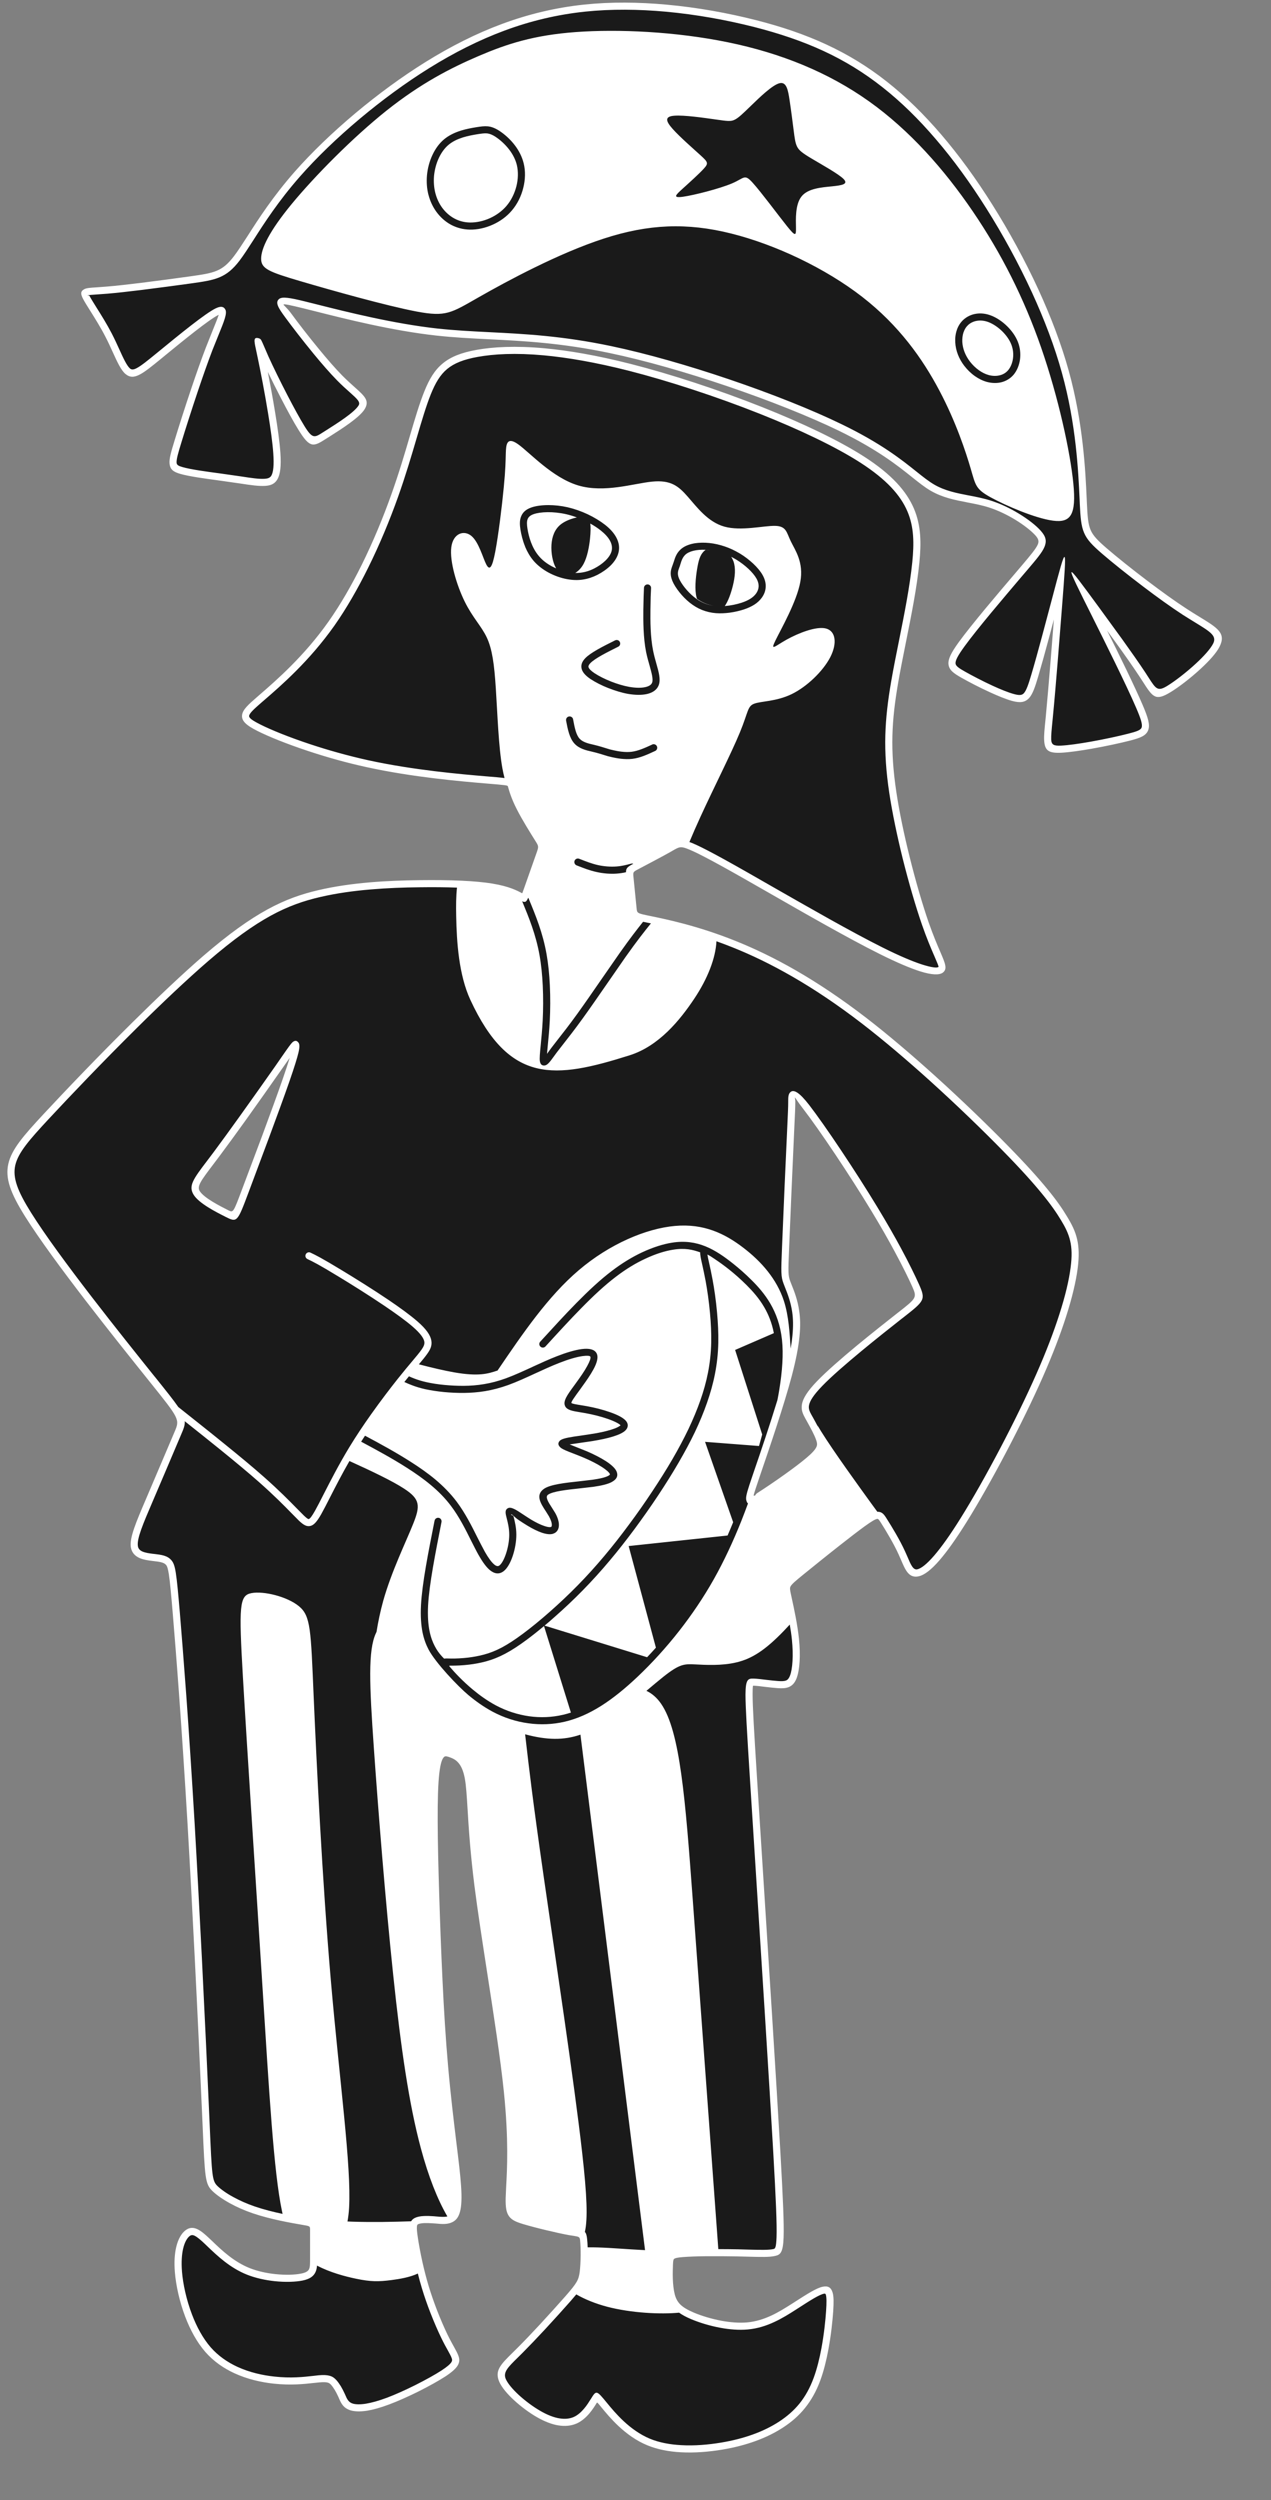 <svg xmlns="http://www.w3.org/2000/svg" xmlns:xlink="http://www.w3.org/1999/xlink" width="502" zoomAndPan="magnify" viewBox="0 0 376.5 740.25" height="987" preserveAspectRatio="xMidYMid meet" version="1.0"><rect x="0" y="0" width="376.5" height="740.25" fill="#808080" stroke="none"/><defs><clipPath id="1c61e21866"><path d="M 2 0.117 L 362 0.117 L 362 726.652 L 2 726.652 Z M 2 0.117 " clip-rule="nonzero"/></clipPath></defs><path fill="#1a1a1a" d="M 223.633 6.969 C 208.398 3.082 189.961 0.645 173.191 2.398 C 156.434 4.156 141.348 10.09 126.648 19.242 C 111.941 28.383 97.621 40.715 88.09 51.535 C 78.574 62.359 73.844 71.656 70.113 76.531 C 66.387 81.406 63.645 81.855 56.551 82.855 C 49.469 83.844 38.039 85.367 31.785 85.902 C 25.547 86.426 24.473 85.977 25.547 88.035 C 26.621 90.098 29.812 94.668 32.176 99.234 C 34.543 103.805 36.066 108.375 37.82 109.898 C 39.562 111.422 41.551 109.898 46.961 105.473 C 52.359 101.062 61.207 93.754 64.398 92.23 C 67.605 90.691 65.168 94.969 61.961 103.27 C 58.77 111.566 54.809 123.914 52.75 130.613 C 50.688 137.316 50.531 138.391 53.734 139.305 C 56.926 140.219 63.484 140.988 68.285 141.668 C 73.09 142.352 76.137 142.961 78.5 142.816 C 80.863 142.656 82.531 141.742 81.996 134.125 C 81.473 126.508 78.73 112.176 77.355 105.633 C 75.977 99.078 75.977 100.293 78.574 106.012 C 81.156 111.727 86.348 121.941 89.309 126.742 C 92.281 131.527 93.051 130.918 96.402 128.785 C 99.754 126.656 105.688 123 107.137 120.562 C 108.59 118.125 105.543 116.906 100.594 111.887 C 95.633 106.852 88.785 98.016 85.348 93.359 C 81.922 88.719 81.922 88.254 90.004 90.242 C 98.07 92.23 114.23 96.641 129.465 98.32 C 144.699 99.988 159.016 98.93 180.809 103.5 C 202.598 108.07 231.859 118.285 248.918 126.582 C 265.996 134.879 270.871 141.293 276.25 144.41 C 281.633 147.531 287.523 147.387 293.387 149.285 C 299.262 151.188 305.094 155.148 307.484 157.816 C 309.867 160.484 308.805 161.848 303.629 167.957 C 298.449 174.051 289.148 184.859 284.883 190.734 C 280.617 196.594 281.371 197.508 285.262 199.715 C 289.148 201.934 296.156 205.43 300.043 206.504 C 303.934 207.562 304.688 206.199 306.516 200.02 C 308.344 193.852 311.242 182.883 312.695 177.402 C 314.145 171.918 314.145 171.918 313.535 179.766 C 312.926 187.598 311.707 203.297 310.867 211.914 C 310.023 220.516 309.562 222.039 314.363 221.809 C 319.164 221.59 329.219 219.602 334.559 218.238 C 339.883 216.859 340.504 216.09 337.531 209.172 C 334.559 202.238 328 189.121 324.723 182.578 C 321.457 176.023 321.457 176.023 324.793 180.594 C 328.16 185.164 334.863 194.316 338.359 199.641 C 341.867 204.98 342.172 206.504 346.293 203.992 C 350.398 201.469 358.32 194.926 360.309 191.039 C 362.297 187.148 358.32 185.93 350.938 181.129 C 343.551 176.328 332.73 167.957 327.172 163.156 C 321.602 158.352 321.297 157.133 320.922 149.125 C 320.543 141.133 320.078 126.352 315.582 110.129 C 311.086 93.898 302.555 76.227 293.109 61.211 C 283.664 46.211 273.305 33.867 262.105 25.031 C 250.906 16.195 238.867 10.859 223.633 6.969 Z M 94.5 704.32 C 91.832 704.551 87.336 705.391 81.125 704.695 C 74.918 704.016 66.996 701.809 61.629 695.672 C 56.246 689.535 53.43 679.484 52.867 672.707 C 52.285 665.918 53.969 662.422 55.562 661.203 C 57.16 659.984 58.699 661.043 61.438 663.641 C 64.18 666.223 68.141 670.344 73.582 672.52 C 79.035 674.68 85.973 674.914 89.426 674.188 C 92.891 673.461 92.891 671.793 92.891 668.965 C 92.891 666.152 92.891 662.191 92.891 660.219 C 92.891 658.23 92.891 658.23 89.773 657.691 C 86.652 657.156 80.402 656.098 75.18 654.312 C 69.969 652.512 65.777 650.004 63.719 648.016 C 61.656 646.043 61.742 644.594 60.902 625.355 C 60.062 606.121 58.305 569.098 56.594 539.879 C 54.883 510.66 53.199 489.25 52.211 477.527 C 51.227 465.789 50.922 463.73 49.965 462.629 C 49.008 461.527 47.41 461.367 45.207 461.105 C 43 460.828 40.172 460.453 39.793 457.898 C 39.418 455.344 41.477 450.629 44.336 443.957 C 47.191 437.297 50.848 428.68 52.676 424.387 C 54.504 420.078 54.504 420.078 45.059 408.297 C 35.602 396.535 16.711 372.988 8.328 359.625 C -0.043 346.25 2.09 343.043 13.621 330.625 C 25.172 318.207 46.121 296.578 61.02 283.738 C 75.902 270.898 84.738 266.867 94.531 264.574 C 104.324 262.297 115.074 261.762 124.168 261.645 C 133.281 261.527 140.738 261.832 145.656 262.645 C 150.574 263.445 152.938 264.734 154.113 265.387 C 155.289 266.027 155.289 266.027 156.203 263.445 C 157.117 260.848 158.957 255.668 159.859 253.07 C 160.773 250.488 160.773 250.488 159.48 248.43 C 158.191 246.367 155.594 242.262 153.996 239.102 C 152.402 235.938 151.793 233.734 151.488 232.629 C 151.184 231.512 151.184 231.512 143.988 230.902 C 136.777 230.293 122.387 229.074 108.82 226.102 C 95.258 223.141 82.531 218.414 76.699 215.484 C 70.883 212.551 71.941 211.406 76.859 207.141 C 81.777 202.875 90.543 195.477 98.188 184.625 C 105.848 173.773 112.402 159.441 116.902 146.836 C 121.383 134.227 123.836 123.332 126.652 116.324 C 129.465 109.32 132.672 106.184 141.348 104.633 C 150.035 103.066 164.211 103.066 186.609 108.781 C 209.008 114.496 239.633 125.93 255.477 136.129 C 271.32 146.34 272.395 155.336 271.289 166.492 C 270.188 177.648 266.91 190.98 265.008 202.078 C 263.094 213.16 262.555 221.996 264.473 234.633 C 266.371 247.281 270.711 263.75 274.105 273.453 C 277.5 283.172 279.938 286.148 278.633 287.133 C 277.34 288.121 272.32 287.133 261.004 281.492 C 249.688 275.863 232.09 265.574 221.152 259.367 C 210.227 253.156 205.961 251.023 203.598 250.184 C 201.234 249.344 200.785 249.793 198.23 251.242 C 195.676 252.695 191.02 255.133 188.699 256.348 C 186.379 257.566 186.379 257.566 186.609 259.859 C 186.828 262.137 187.293 266.707 187.523 269 C 187.758 271.277 187.758 271.277 192.398 272.234 C 197.039 273.191 206.34 275.094 217.379 279.52 C 228.434 283.93 241.23 290.863 255.969 302.223 C 270.711 313.566 287.395 329.336 297.84 340 C 308.285 350.676 312.461 356.23 315.176 360.688 C 317.875 365.141 319.094 368.492 318.18 375.469 C 317.266 382.434 314.219 393.023 307.965 407.195 C 301.727 421.371 292.281 439.125 285.465 450.051 C 278.629 460.988 274.453 465.094 271.973 465.676 C 269.492 466.242 268.738 463.266 267.172 459.844 C 265.617 456.418 263.254 452.531 261.875 450.355 C 260.512 448.195 260.133 447.73 255.434 451.125 C 250.762 454.504 241.766 461.742 237.227 465.441 C 232.699 469.141 232.629 469.285 233.238 472.145 C 233.848 475.004 235.137 480.559 235.629 485.406 C 236.125 490.234 235.82 494.355 234.977 496.531 C 234.152 498.691 232.773 498.926 230.453 498.781 C 228.129 498.621 224.852 498.082 223.168 498.055 C 221.5 498.012 221.43 498.477 223.168 526.242 C 224.926 554.008 228.508 609.094 230.102 637.207 C 231.715 665.309 231.32 666.457 229.391 666.918 C 227.449 667.367 223.938 667.152 218.57 667.035 C 213.203 666.918 205.961 666.918 202.262 667.223 C 198.562 667.527 198.418 668.137 198.305 670.414 C 198.188 672.707 198.113 676.668 198.84 679.484 C 199.566 682.297 201.09 683.98 205.164 685.691 C 209.242 687.402 215.855 689.16 221.383 688.664 C 226.91 688.172 231.32 685.43 235.137 682.992 C 238.953 680.555 242.145 678.422 243.945 678.074 C 245.727 677.727 246.105 679.18 245.77 684.242 C 245.422 689.32 244.352 697.992 242.027 704.363 C 239.707 710.715 236.125 714.766 231.41 717.84 C 226.68 720.93 220.82 723.062 213.77 724.238 C 206.719 725.426 198.492 725.66 192.137 723.035 C 185.77 720.395 181.27 714.91 179.023 712.168 C 176.773 709.426 176.773 709.426 175.859 710.922 C 174.945 712.398 173.117 715.375 170.375 716.594 C 167.633 717.812 163.977 717.273 159.641 714.793 C 155.289 712.328 150.27 707.902 148.891 704.855 C 147.527 701.809 149.805 700.125 154.113 695.832 C 158.422 691.523 164.746 684.59 168.242 680.586 C 171.754 676.598 172.438 675.523 172.785 672.707 C 173.117 669.879 173.117 665.309 172.887 663.176 C 172.668 661.043 172.203 661.348 168.781 660.738 C 165.355 660.129 158.957 658.605 155.289 657.504 C 151.633 656.402 150.734 655.719 150.836 650.844 C 150.949 645.957 152.098 636.902 150.297 619.336 C 148.512 601.781 143.797 575.727 141.578 558.16 C 139.375 540.605 139.68 531.539 138.723 526.387 C 137.777 521.254 135.559 520.035 133.586 519.309 C 131.598 518.582 129.844 518.352 129.086 524.906 C 128.32 531.465 128.551 544.781 129.043 560.945 C 129.551 577.09 130.305 596.066 131.672 611.793 C 133.047 627.531 135.035 640.023 135.527 647.191 C 136.023 654.34 135.02 656.168 133.613 656.938 C 132.207 657.691 130.379 657.387 128.434 657.242 C 126.492 657.082 124.445 657.082 123.371 657.621 C 122.312 658.156 122.227 659.215 122.719 662.566 C 123.227 665.918 124.285 671.562 125.953 677.117 C 127.637 682.688 129.93 688.172 131.598 691.641 C 133.281 695.105 134.34 696.543 134.805 697.848 C 135.254 699.141 135.109 700.285 131.367 702.723 C 127.637 705.16 120.324 708.891 114.957 710.906 C 109.59 712.922 106.152 713.242 104.207 712.66 C 102.262 712.094 101.812 710.645 101.16 709.195 C 100.523 707.742 99.68 706.305 98.84 705.395 C 98 704.48 97.172 704.102 94.5 704.32 Z M 238.867 327.828 C 243.363 333.613 252.516 347.25 259.016 357.988 C 265.547 368.738 269.418 376.586 271.219 380.574 C 273.004 384.578 272.699 384.738 266.531 389.57 C 260.352 394.402 248.324 403.934 242.797 409.648 C 237.27 415.363 238.27 417.266 239.488 419.469 C 240.707 421.688 242.145 424.199 242.797 426.098 C 243.449 428 243.289 429.305 239.562 432.469 C 235.82 435.629 228.523 440.648 224.895 442.941 C 221.27 445.219 221.355 444.77 223.793 437.602 C 226.23 430.449 231.031 416.582 233.543 407.051 C 236.051 397.535 236.285 392.355 235.703 388.352 C 235.137 384.348 233.773 381.531 233.078 379.66 C 232.395 377.789 232.395 376.891 232.699 369.305 C 233.004 361.715 233.613 347.484 233.992 339.172 C 234.383 330.875 234.527 328.508 234.527 326.305 C 234.527 324.082 234.383 322.039 238.867 327.828 Z M 58.246 353.199 C 59.699 355.52 64.688 358.031 67.184 359.293 C 69.68 360.539 69.68 360.539 72.684 352.547 C 75.699 344.555 81.719 328.539 84.738 319.82 C 87.77 311.102 87.812 309.648 87.582 309.344 C 87.348 309.039 86.855 309.883 82.387 316.277 C 77.906 322.676 69.449 334.645 64.168 341.695 C 58.902 348.73 56.812 350.863 58.246 353.199 Z M 58.246 353.199 " fill-opacity="1" fill-rule="evenodd"/><g clip-path="url(#1c61e21866)"><path fill="#ffffff" d="M 94.59 705.379 L 92.906 705.551 C 90.137 705.855 86.16 706.305 81.012 705.742 C 77.441 705.348 73.32 704.465 69.402 702.652 C 66.285 701.215 63.297 699.184 60.828 696.367 C 58.32 693.496 56.348 689.812 54.895 686.012 C 53.141 681.41 52.125 676.594 51.805 672.793 C 51.547 669.691 51.75 667.223 52.199 665.324 C 52.793 662.77 53.867 661.176 54.926 660.363 C 56.086 659.477 57.219 659.418 58.523 660.043 C 59.566 660.535 60.715 661.508 62.148 662.871 L 62.992 663.668 C 65.617 666.195 69.246 669.66 73.973 671.547 C 76.34 672.477 79.035 673.055 81.562 673.316 C 84.609 673.637 87.422 673.535 89.223 673.156 C 90.586 672.883 91.238 672.461 91.527 671.895 C 91.848 671.273 91.848 670.242 91.848 668.965 L 91.848 660.219 C 91.848 659.113 91.848 659.113 89.598 658.738 C 86.449 658.199 80.141 657.113 74.844 655.301 C 72.336 654.441 70.043 653.414 68.098 652.34 C 65.906 651.137 64.137 649.875 62.992 648.785 C 60.773 646.637 60.699 645.215 60.004 628.996 L 59.844 625.398 C 59.363 614.434 58.598 597.66 57.695 579.805 C 57.027 566.473 56.289 552.5 55.551 539.938 C 54.691 525.387 53.836 512.723 53.082 502.219 C 52.328 491.801 51.66 483.504 51.168 477.598 C 50.676 471.77 50.355 468.328 50.035 466.242 L 50.035 466.211 C 49.746 464.355 49.516 463.703 49.164 463.309 C 48.512 462.555 47.164 462.395 45.309 462.18 L 45.074 462.148 C 43.914 462.004 42.566 461.832 41.391 461.324 C 40.055 460.742 39.012 459.754 38.75 458.059 C 38.344 455.273 40.344 450.602 43.16 444.031 L 51.703 423.965 C 53.285 420.238 53.285 420.238 44.234 408.965 L 44.133 408.836 C 34.66 397.027 15.844 373.566 7.441 360.18 C 3.09 353.23 1.48 348.875 2.48 344.539 C 3.469 340.258 6.965 336.254 12.855 329.914 C 19.469 322.809 29.176 312.652 39.082 302.859 C 46.469 295.547 53.953 288.441 60.32 282.941 C 67.824 276.484 73.828 272.219 79.184 269.289 C 84.578 266.332 89.324 264.719 94.297 263.559 C 99.246 262.398 104.438 261.688 109.516 261.254 C 114.566 260.816 119.57 260.656 124.156 260.602 C 128.812 260.543 133.047 260.586 136.719 260.758 C 140.289 260.918 143.363 261.211 145.828 261.602 L 145.859 261.617 C 148.367 262.023 150.254 262.559 151.648 263.082 C 153.082 263.617 154.012 264.125 154.621 264.461 C 154.707 264.504 154.738 264.461 155.215 263.082 L 158.871 252.723 C 159.613 250.633 159.613 250.605 158.609 249.008 L 158.539 248.895 C 157.219 246.789 154.648 242.711 153.07 239.566 C 152.242 237.953 151.676 236.562 151.27 235.445 C 150.863 234.312 150.633 233.457 150.473 232.906 L 150.473 232.863 C 150.355 232.516 150.18 232.484 143.898 231.961 L 143.855 231.961 C 136.633 231.352 122.211 230.121 108.602 227.133 C 102.438 225.797 96.461 224.086 91.223 222.344 C 84.84 220.227 79.488 218.051 76.238 216.41 C 72.855 214.715 71.492 213.406 71.711 211.684 C 71.914 210.113 73.523 208.637 76.18 206.344 L 76.848 205.762 C 81.82 201.453 90.09 194.289 97.332 184.016 C 100.871 178.996 104.191 173.207 107.168 167.203 C 110.547 160.355 113.52 153.176 115.898 146.484 C 118.164 140.133 119.906 134.242 121.426 129.047 C 122.938 123.914 124.258 119.461 125.68 115.934 C 127.145 112.262 128.738 109.594 131.133 107.621 C 133.512 105.648 136.633 104.402 141.172 103.59 C 146.031 102.719 152.605 102.324 161.324 103.125 C 168.359 103.777 176.805 105.199 186.871 107.766 C 198.664 110.77 212.766 115.367 225.793 120.547 C 237.559 125.219 248.469 130.367 256.043 135.242 C 264.168 140.48 268.52 145.441 270.711 150.547 C 272.898 155.668 272.898 160.863 272.336 166.594 C 271.609 173.934 269.957 182.188 268.359 190.137 C 267.52 194.359 266.676 198.508 266.039 202.25 C 265.094 207.75 264.484 212.684 264.355 217.789 C 264.227 222.895 264.574 228.207 265.516 234.488 C 266.402 240.434 267.836 247.211 269.449 253.695 C 271.262 261.008 273.32 268 275.09 273.105 C 276.441 276.965 277.645 279.777 278.527 281.809 L 278.543 281.852 C 280.051 285.363 280.691 286.887 279.285 287.977 C 278.312 288.699 276.18 288.746 272.48 287.57 C 269.637 286.656 265.734 285.031 260.539 282.434 C 251.457 277.922 238.316 270.391 227.812 264.371 L 220.645 260.281 C 215.203 257.191 211.418 255.102 208.676 253.695 C 206.008 252.301 204.383 251.578 203.25 251.172 C 201.523 250.562 201.043 250.836 199.32 251.824 L 198.695 252.188 C 196.215 253.594 191.73 255.941 189.367 257.191 L 189.148 257.309 C 187.496 258.164 187.496 258.191 187.656 259.758 L 188.57 268.898 C 188.715 270.406 188.715 270.406 192.602 271.203 C 194.965 271.684 198.508 272.422 202.758 273.555 C 207.066 274.715 212.199 276.312 217.773 278.547 C 223.328 280.766 229.348 283.625 235.82 287.352 C 242.289 291.078 249.211 295.68 256.621 301.379 C 263.223 306.473 270.215 312.449 276.859 318.441 C 285.07 325.855 292.789 333.34 298.594 339.273 C 303.832 344.613 307.5 348.703 310.215 352.012 C 312.941 355.316 314.695 357.871 316.059 360.148 C 317.48 362.469 318.512 364.516 319.062 366.895 C 319.613 369.273 319.703 371.988 319.223 375.598 C 318.73 379.355 317.629 384.129 315.77 389.902 C 314.129 395.012 311.883 400.93 308.938 407.617 C 305.891 414.523 302.074 422.312 298.172 429.727 C 294.066 437.559 289.859 444.988 286.348 450.617 C 283.145 455.75 280.504 459.406 278.34 461.918 C 275.742 464.922 273.742 466.344 272.203 466.703 C 269.273 467.371 268.242 464.992 266.895 461.832 L 266.211 460.277 C 265.457 458.594 264.484 456.797 263.543 455.156 C 262.57 453.461 261.656 451.965 260.988 450.922 C 260.512 450.168 260.207 449.703 259.945 449.703 C 259.336 449.73 258.219 450.414 256.059 451.965 C 254.141 453.359 251.5 455.391 248.746 457.566 C 244.77 460.684 240.562 464.094 237.895 466.254 C 235.73 468.023 234.613 468.953 234.207 469.648 C 233.902 470.156 234.02 470.766 234.266 471.926 L 234.527 473.133 C 235.195 476.191 236.238 480.996 236.676 485.289 C 236.922 487.727 236.98 489.973 236.863 491.891 C 236.746 493.965 236.43 495.691 235.965 496.91 C 235.426 498.285 234.688 499.07 233.688 499.492 C 232.758 499.883 231.699 499.91 230.379 499.824 C 229.277 499.754 227.957 499.594 226.695 499.449 C 225.301 499.273 223.965 499.113 223.152 499.098 C 223.023 499.098 222.949 499.188 222.938 501.711 C 222.938 505.234 223.355 512.285 224.227 526.168 L 225.793 550.816 C 227.621 579.367 229.945 615.867 231.164 637.148 C 231.961 651.223 232.266 658.562 232.121 662.465 C 231.961 667.062 231.09 667.602 229.625 667.934 C 227.957 668.328 225.359 668.254 221.602 668.152 L 218.539 668.078 C 215.609 668.023 212.129 667.992 208.98 668.023 C 206.414 668.051 204.035 668.137 202.352 668.27 C 200.754 668.398 199.957 668.559 199.652 668.848 C 199.434 669.039 199.391 669.59 199.348 670.473 C 199.305 671.59 199.246 673.129 199.305 674.711 C 199.363 676.277 199.523 677.902 199.855 679.223 L 199.871 679.293 C 200.176 680.484 200.668 681.441 201.48 682.27 C 202.363 683.152 203.672 683.922 205.57 684.734 C 207.746 685.648 210.707 686.578 213.824 687.156 C 216.32 687.605 218.934 687.824 221.297 687.621 C 223.91 687.391 226.289 686.605 228.465 685.605 C 230.668 684.574 232.699 683.297 234.57 682.109 L 235.543 681.484 C 239.027 679.25 241.914 677.395 243.742 677.047 C 245.266 676.754 246.191 677.219 246.656 678.844 C 246.977 679.934 246.988 681.672 246.816 684.312 C 246.613 687.242 246.176 691.379 245.395 695.602 C 244.812 698.75 244.031 701.941 243.016 704.727 C 241.812 708.02 240.273 710.715 238.43 712.996 C 236.59 715.273 234.426 717.129 231.977 718.727 C 229.551 720.305 226.824 721.656 223.809 722.742 C 220.82 723.832 217.512 724.688 213.941 725.281 C 210.039 725.934 205.773 726.297 201.652 726.066 C 198.156 725.875 194.75 725.238 191.73 723.992 C 188.41 722.629 185.594 720.523 183.316 718.406 C 181.082 716.332 179.355 714.227 178.211 712.836 C 176.906 711.238 176.906 711.238 176.758 711.473 L 176.715 711.527 C 176.25 712.297 175.539 713.43 174.613 714.531 C 173.609 715.707 172.348 716.867 170.812 717.551 L 170.738 717.578 C 169.172 718.246 167.371 718.434 165.371 718.102 L 165.328 718.102 C 163.441 717.781 161.352 716.984 159.117 715.707 C 156.812 714.402 154.301 712.531 152.227 710.613 C 150.254 708.789 148.66 706.887 147.934 705.289 C 146.426 701.926 148.254 700.125 151.98 696.457 L 153.375 695.078 C 155.289 693.164 157.625 690.711 159.93 688.23 C 162.758 685.168 165.531 682.094 167.461 679.902 C 169.156 677.961 170.172 676.727 170.781 675.68 C 171.348 674.711 171.582 673.84 171.738 672.578 C 171.887 671.27 171.988 669.559 172 667.934 C 172.016 666.121 171.957 664.367 171.84 663.293 C 171.738 662.293 171.48 662.246 170 662 L 168.605 661.785 C 166.879 661.48 164.355 660.926 161.773 660.305 C 159.262 659.711 156.77 659.043 154.996 658.52 C 152.953 657.895 151.66 657.375 150.805 656.211 C 149.977 655.082 149.73 653.5 149.789 650.816 L 149.934 647.508 C 150.227 642.168 150.703 633.551 149.27 619.438 C 148.238 609.367 146.234 596.488 144.305 584.023 C 142.883 574.77 141.477 565.73 140.535 558.289 C 139.273 548.191 138.82 540.922 138.504 535.586 C 138.258 531.609 138.082 528.707 137.691 526.574 C 137.254 524.227 136.559 522.789 135.746 521.891 C 134.992 521.02 134.078 520.598 133.223 520.293 C 132.539 520.047 131.918 519.859 131.57 520.18 C 130.973 520.688 130.48 522.051 130.133 525.023 C 129.754 528.258 129.625 533.191 129.652 539.328 C 129.668 545.465 129.855 552.836 130.102 560.914 C 130.352 568.953 130.668 577.715 131.09 586.477 C 131.496 595.152 132.031 603.797 132.73 611.703 C 133.484 620.32 134.41 627.922 135.168 634.207 C 135.82 639.473 136.355 643.84 136.574 647.117 C 136.836 650.801 136.691 653.168 136.297 654.719 C 135.848 656.516 135.066 657.359 134.121 657.867 C 132.629 658.664 130.945 658.52 129.145 658.344 L 128.32 658.289 C 127.391 658.215 126.449 658.188 125.637 658.215 C 124.879 658.258 124.227 658.359 123.836 658.547 C 123.648 658.648 123.547 658.824 123.504 659.156 L 123.504 659.188 C 123.43 659.84 123.531 660.855 123.762 662.422 C 124.039 664.309 124.504 666.918 125.141 669.793 C 125.637 671.996 126.242 674.406 126.969 676.828 C 127.723 679.336 128.609 681.816 129.48 684.082 C 130.555 686.836 131.641 689.305 132.539 691.176 C 133.352 692.844 134.035 694.062 134.559 695.004 C 135.121 696.02 135.527 696.762 135.789 697.5 C 136.125 698.398 136.227 699.285 135.559 700.402 L 135.516 700.473 C 134.965 701.332 133.891 702.332 131.945 703.609 C 129.957 704.898 127.027 706.523 123.938 708.078 C 121.035 709.512 117.961 710.906 115.32 711.891 C 112.738 712.863 110.574 713.457 108.805 713.75 C 106.703 714.082 105.078 714.008 103.918 713.676 C 101.684 713.008 101.043 711.559 100.379 710.02 L 100.203 709.613 C 99.883 708.891 99.508 708.191 99.129 707.555 C 98.781 707.004 98.418 706.48 98.07 706.09 C 97.781 705.77 97.492 705.551 97.07 705.438 C 96.562 705.289 95.793 705.277 94.59 705.379 Z M 52.809 416.582 C 57.465 420.281 62.137 423.98 66.547 427.562 C 70.914 431.09 74.918 434.41 78.168 437.285 C 82.707 441.301 85.738 444.391 87.844 446.539 L 90.02 448.73 C 90.773 449.441 91.238 449.816 91.469 449.762 C 91.863 449.645 92.414 448.891 93.312 447.309 C 94.023 446.047 94.906 444.32 95.938 442.289 C 97.898 438.461 100.406 433.555 103.453 428.535 C 105.484 425.199 107.703 421.879 109.879 418.816 L 109.91 418.773 C 112.809 414.695 115.609 411.039 117.773 408.312 C 119.512 406.121 120.992 404.367 122.137 403.004 C 123.312 401.609 124.156 400.609 124.867 399.609 C 125.402 398.824 125.852 398.07 125.691 397.199 C 125.488 396.172 124.547 394.793 122.254 392.805 C 120.238 391.051 117.207 388.875 113.926 386.652 C 109.141 383.418 103.961 380.199 100.379 378.023 C 94.285 374.309 92.676 373.539 91.078 372.785 C 90.891 372.699 90.746 372.566 90.645 372.406 C 90.469 372.145 90.41 371.812 90.527 371.492 C 90.629 371.176 90.891 370.93 91.195 370.828 C 91.457 370.754 91.73 370.754 91.977 370.883 C 93.574 371.637 95.168 372.406 101.465 376.223 C 105.18 378.473 110.473 381.766 115.117 384.898 C 118.438 387.148 121.527 389.395 123.633 391.223 C 126.332 393.559 127.461 395.328 127.754 396.809 C 128.07 398.461 127.406 399.637 126.578 400.812 C 125.941 401.727 125.141 402.684 124.082 403.945 C 128.07 404.992 131.641 405.816 134.5 406.324 C 141.898 407.617 144.641 406.703 147.383 405.789 C 154.84 394.82 162.309 383.855 171.449 376.078 C 180.59 368.301 191.41 363.73 199.941 362.977 C 208.473 362.207 214.727 365.254 220.137 369.391 C 225.547 373.512 230.102 378.719 232.207 385.176 C 233.672 389.715 233.918 394.863 234.207 399.289 C 234.457 397.91 234.629 396.664 234.73 395.531 C 235.02 392.645 234.949 390.426 234.672 388.496 C 234.223 385.391 233.266 382.996 232.57 381.242 L 232.105 380.039 C 231.715 378.992 231.523 378.211 231.469 376.656 C 231.422 375.223 231.496 373.074 231.656 369.258 C 232.148 357.305 232.656 345.336 233.223 333.383 C 233.395 329.539 233.484 327.887 233.484 326.305 L 233.484 326.086 C 233.484 324.941 233.484 323.852 234.207 323.301 L 234.281 323.242 C 235.223 322.617 236.777 323.402 239.707 327.176 C 241.984 330.133 245.48 335.094 249.195 340.664 C 252.793 346.062 256.668 352.082 259.918 357.449 C 262.73 362.094 265.039 366.141 266.879 369.551 C 269.402 374.234 271.129 377.832 272.176 380.156 C 274.266 384.84 273.973 385.074 267.461 390.18 L 267.168 390.398 C 264.137 392.777 259.625 396.344 255.098 400.086 C 250.645 403.773 246.266 407.559 243.551 410.371 C 240.953 413.059 239.895 414.785 239.648 416.074 C 239.43 417.176 239.895 418.031 240.402 418.961 L 240.824 419.699 C 241.332 420.629 241.855 421.574 242.332 422.5 L 242.16 422.023 C 242.465 422.543 242.797 423.109 243.188 423.734 C 246.945 429.77 254.418 440.07 258.145 445.219 L 259.887 447.598 C 261.309 447.555 261.891 448.398 262.758 449.805 C 263.469 450.922 264.43 452.473 265.371 454.113 C 266.344 455.797 267.344 457.668 268.129 459.406 L 268.84 461.004 C 269.781 463.25 270.508 464.934 271.738 464.645 C 272.855 464.383 274.48 463.18 276.758 460.539 C 278.832 458.117 281.418 454.547 284.562 449.5 C 288.062 443.898 292.238 436.516 296.316 428.754 C 300.188 421.383 303.977 413.652 307.008 406.773 C 309.938 400.145 312.156 394.301 313.77 389.266 C 315.598 383.621 316.668 378.965 317.133 375.34 C 317.582 371.988 317.512 369.52 317.004 367.375 C 316.508 365.227 315.566 363.355 314.277 361.238 C 312.957 359.047 311.258 356.582 308.59 353.344 C 305.934 350.094 302.293 346.047 297.086 340.738 C 291.34 334.863 283.664 327.406 275.453 319.992 C 268.84 314.031 261.891 308.098 255.332 303.047 C 248.004 297.406 241.145 292.852 234.773 289.18 C 228.406 285.508 222.488 282.68 216.988 280.488 C 215.363 279.836 213.781 279.242 212.23 278.691 C 211.984 283.668 209.648 289.703 205.688 295.648 C 201.422 302.047 195.199 309.707 186.523 312.449 C 164.324 319.457 150.949 321.082 139.328 296.027 C 135.906 288.645 135.281 278.895 135.137 271.352 C 135.066 268.16 135.094 265.359 135.371 262.805 C 132.031 262.676 128.262 262.645 124.184 262.703 C 119.688 262.746 114.754 262.922 109.691 263.355 C 104.699 263.777 99.609 264.473 94.777 265.605 C 89.961 266.723 85.375 268.289 80.195 271.117 C 74.961 273.992 69.086 278.168 61.699 284.535 C 55.359 290.008 47.902 297.07 40.562 304.34 C 30.699 314.102 21.008 324.242 14.391 331.352 C 8.746 337.43 5.398 341.23 4.527 345.004 C 3.684 348.703 5.195 352.648 9.211 359.062 C 17.523 372.32 36.312 395.734 45.77 407.531 L 45.887 407.66 C 49.223 411.824 51.43 414.566 52.809 416.582 Z M 121.137 407.5 L 119.773 409.184 C 120.5 409.516 121.254 409.852 122.082 410.156 C 123.168 410.574 124.402 410.953 125.91 411.301 L 125.984 411.316 C 127.551 411.648 129.449 411.953 131.496 412.156 C 133.383 412.332 135.398 412.434 137.402 412.418 C 139.488 412.391 141.578 412.246 143.738 411.883 C 145.902 411.52 148.152 410.938 150.586 410.066 C 153.125 409.141 155.84 407.891 158.582 406.629 L 158.609 406.617 C 161.004 405.512 163.441 404.395 165.719 403.512 C 168.301 402.496 170.77 401.754 172.609 401.508 C 173.859 401.348 174.699 401.379 174.875 401.668 C 175.09 402.059 174.656 403.148 173.945 404.453 C 173.117 405.992 171.871 407.762 170.781 409.258 L 170.102 410.199 C 168.055 412.984 166.691 414.871 167.402 416.32 L 167.43 416.395 C 168.039 417.512 169.578 417.773 171.883 418.148 C 172.828 418.293 173.93 418.484 175.18 418.758 C 177.266 419.207 179.691 419.902 181.52 420.672 C 182.707 421.18 183.605 421.676 183.824 422.023 L 183.68 422.125 C 183.332 422.398 182.793 422.676 182.113 422.938 C 180.75 423.457 178.848 423.938 176.816 424.312 C 175.266 424.59 173.523 424.836 171.957 425.07 C 169.23 425.445 166.938 425.781 166.051 426.391 L 165.836 426.562 C 165.195 427.246 165.297 427.883 165.965 428.523 C 166.574 429.102 168.082 429.684 169.941 430.395 C 170.84 430.742 171.855 431.133 173.047 431.641 C 174.988 432.469 176.906 433.441 178.355 434.383 C 179.531 435.152 180.402 435.875 180.66 436.43 C 180.734 436.574 180.559 436.762 180.152 436.98 C 179.254 437.445 177.672 437.82 175.484 438.125 L 171.652 438.574 C 167.504 439.023 162.992 439.504 161.121 440.824 C 158.551 442.637 160.133 445.102 161.688 447.469 L 162.602 448.934 C 162.906 449.484 163.137 450.008 163.281 450.457 C 163.441 450.98 163.5 451.43 163.441 451.746 C 163.426 451.906 163.367 452.008 163.297 452.066 L 163.195 452.109 C 162.805 452.242 162.094 452.109 161.207 451.805 C 160.074 451.43 158.742 450.762 157.391 449.965 C 156.578 449.469 155.68 448.875 154.867 448.34 C 152.938 447.047 151.355 446.004 150.414 446.57 C 149.484 447.121 149.73 448.094 150.109 449.57 C 150.414 450.762 150.848 452.457 150.848 454.402 C 150.848 456.203 150.484 458.219 149.906 459.957 C 149.367 461.582 148.672 462.934 147.961 463.484 C 147.555 463.832 147.047 463.73 146.48 463.281 C 145.613 462.586 144.652 461.25 143.637 459.465 L 143.594 459.379 C 142.898 458.117 142.203 456.738 141.461 455.289 C 139.766 451.879 137.805 447.988 135.297 444.641 C 133.453 442.188 131.309 440.039 129.016 438.098 C 126.738 436.195 124.27 434.469 121.73 432.859 C 117.309 430.031 112.738 427.535 108.125 425.082 L 106.977 426.852 C 111.621 429.332 116.25 431.844 120.602 434.629 C 123.039 436.18 125.434 437.852 127.664 439.723 C 129.855 441.551 131.887 443.594 133.613 445.902 C 136.035 449.105 137.938 452.91 139.59 456.23 C 140.375 457.77 141.102 459.234 141.766 460.41 L 141.824 460.496 C 142.973 462.527 144.09 464.062 145.16 464.922 C 146.582 466.051 147.949 466.195 149.281 465.125 C 150.312 464.297 151.254 462.598 151.906 460.613 C 152.547 458.684 152.953 456.418 152.953 454.402 C 152.953 452.227 152.473 450.355 152.141 449.051 C 151.996 448.496 151.082 448.629 151.488 448.383 C 151.676 448.266 152.371 449.207 153.707 450.094 C 154.488 450.617 155.359 451.195 156.316 451.762 C 157.785 452.648 159.25 453.371 160.523 453.809 C 161.832 454.242 162.977 454.387 163.832 454.113 L 164.383 453.867 C 165.008 453.488 165.398 452.863 165.516 452.098 C 165.633 451.441 165.543 450.66 165.285 449.832 C 165.094 449.223 164.82 448.57 164.441 447.918 L 163.441 446.32 C 162.441 444.785 161.41 443.188 162.34 442.551 C 163.762 441.535 167.98 441.086 171.871 440.664 L 175.773 440.215 C 178.195 439.867 179.996 439.43 181.113 438.852 C 182.734 438.008 183.242 436.906 182.562 435.5 C 182.113 434.602 180.98 433.598 179.5 432.629 C 177.918 431.613 175.902 430.582 173.871 429.711 L 168.738 427.664 L 172.262 427.145 C 173.801 426.926 175.496 426.695 177.195 426.375 C 179.328 425.984 181.359 425.477 182.867 424.895 C 183.766 424.547 184.492 424.168 185 423.762 L 185.059 423.707 C 185.738 423.141 186.059 422.457 185.93 421.688 L 185.828 421.355 C 185.465 420.383 184.102 419.496 182.328 418.742 C 180.371 417.918 177.805 417.164 175.629 416.699 C 174.379 416.422 173.219 416.234 172.234 416.074 C 170.535 415.797 169.402 415.609 169.273 415.391 C 169.156 415.059 170.215 413.609 171.797 411.445 L 172.48 410.488 C 173.598 408.953 174.887 407.125 175.789 405.453 C 176.816 403.57 177.355 401.801 176.703 400.637 C 176.047 399.477 174.453 399.16 172.336 399.434 C 170.332 399.695 167.691 400.48 164.965 401.551 C 162.586 402.465 160.148 403.598 157.738 404.699 L 157.695 404.73 C 154.996 405.961 152.328 407.195 149.863 408.094 C 147.586 408.922 145.438 409.473 143.391 409.809 C 141.348 410.156 139.359 410.301 137.387 410.316 C 135.457 410.328 133.512 410.227 131.699 410.055 C 129.77 409.879 127.957 409.59 126.445 409.258 L 126.375 409.242 C 124.98 408.938 123.836 408.574 122.82 408.195 C 122.227 407.965 121.66 407.734 121.137 407.5 Z M 103.512 432.582 C 101.293 436.441 99.363 440.199 97.809 443.246 C 96.766 445.293 95.867 447.047 95.141 448.34 C 93.938 450.441 93.051 451.5 92.035 451.777 C 90.848 452.109 89.887 451.488 88.582 450.27 L 86.336 448.004 C 84.258 445.871 81.258 442.824 76.773 438.852 C 73.582 436.035 69.605 432.742 65.227 429.188 C 61.961 426.547 58.379 423.691 54.723 420.789 C 54.824 422.008 54.359 423.109 53.633 424.793 C 50.789 431.48 47.961 438.184 45.09 444.855 C 42.418 451.094 40.504 455.547 40.84 457.754 C 40.953 458.582 41.52 459.09 42.23 459.395 C 43.117 459.77 44.293 459.93 45.336 460.059 L 45.555 460.074 C 47.891 460.352 49.57 460.566 50.762 461.945 C 51.371 462.645 51.762 463.57 52.109 465.891 L 52.109 465.922 C 52.445 468.07 52.766 471.551 53.273 477.441 C 53.75 483.258 54.418 491.543 55.188 502.059 C 55.941 512.488 56.781 525.141 57.652 539.82 C 58.379 552.312 59.117 566.297 59.801 579.715 C 60.684 597.504 61.469 614.301 61.945 625.312 L 62.105 628.91 C 62.773 644.359 62.832 645.711 64.441 647.262 C 65.473 648.25 67.066 649.395 69.098 650.496 C 70.926 651.5 73.102 652.484 75.527 653.312 C 78.168 654.211 81.082 654.938 83.707 655.488 L 83.52 654.617 C 81.098 643.184 79.734 619.566 77.746 588.176 C 75.773 556.793 73.176 517.625 71.957 496.531 C 70.738 475.422 70.898 472.379 74.469 471.695 C 78.051 471 85.059 472.684 88.566 475.582 C 92.066 478.469 92.066 482.59 92.906 502.09 C 93.746 521.586 95.43 556.477 98.012 586.449 C 100.609 616.406 104.105 641.43 103.41 653.645 C 103.324 655.211 103.148 656.562 102.93 657.734 L 104.453 657.793 C 110.676 657.996 116.262 657.852 121.789 657.68 C 122.051 657.23 122.414 656.926 122.906 656.676 C 123.59 656.344 124.504 656.168 125.52 656.125 C 126.461 656.066 127.492 656.113 128.477 656.184 L 129.32 656.258 C 130.508 656.359 131.641 656.461 132.527 656.242 C 129.594 651.223 126.91 644.418 124.676 636.09 C 121.168 623.062 118.73 606.309 116.453 584.52 C 114.16 562.727 112.027 535.918 110.734 517.406 C 109.445 498.883 108.98 488.684 111.344 483.578 L 111.535 483.172 C 111.996 480.27 112.652 477.121 113.52 473.973 C 115.988 465.211 120.254 456.535 122.387 451.195 C 124.52 445.859 124.52 443.883 119.715 440.766 C 116.234 438.488 110.215 435.617 103.512 432.582 Z M 154.68 266.852 C 156.711 271.77 158.727 276.703 159.816 282.781 C 160.324 285.609 160.625 288.699 160.773 291.777 C 160.945 295.359 160.918 298.941 160.758 302.121 C 160.613 304.992 160.352 307.516 160.164 309.52 C 159.945 311.766 159.785 313.379 159.918 314.176 C 160.074 315.207 160.613 315.582 161.426 315.453 C 162.238 315.32 163.02 314.234 164.051 312.812 L 164.922 311.621 L 166.953 309.012 C 168.387 307.168 170.215 304.863 172.695 301.422 C 174.918 298.348 177.543 294.547 180.082 290.875 L 185.332 283.305 C 188.758 278.473 190.832 275.863 192.82 273.395 L 192.18 273.266 L 190.496 272.918 C 188.699 275.18 186.695 277.746 183.621 282.086 L 178.34 289.688 C 175.773 293.414 173.09 297.289 170.984 300.203 C 168.59 303.527 166.75 305.863 165.297 307.707 L 163.223 310.391 L 162.035 312.027 L 162.25 309.707 C 162.453 307.66 162.715 305.078 162.859 302.223 C 163.02 298.984 163.051 295.332 162.875 291.676 C 162.73 288.512 162.41 285.336 161.891 282.434 C 160.773 276.152 158.699 271.102 156.609 266.07 C 156.578 265.969 156.52 265.867 156.465 265.793 C 155.926 267.07 155.578 267.258 154.68 266.852 Z M 92.676 703.465 L 94.398 703.273 C 95.867 703.145 96.852 703.203 97.637 703.418 C 98.52 703.652 99.07 704.086 99.621 704.684 C 100.059 705.16 100.508 705.785 100.93 706.465 C 101.348 707.176 101.77 707.961 102.117 708.742 L 102.309 709.164 C 102.77 710.254 103.223 711.281 104.512 711.66 C 105.398 711.922 106.703 711.965 108.457 711.676 C 110.098 711.398 112.129 710.848 114.582 709.934 C 117.133 708.977 120.137 707.613 122.996 706.191 C 126.055 704.652 128.914 703.07 130.801 701.84 C 132.469 700.75 133.34 699.98 133.73 699.371 L 133.758 699.312 C 133.992 698.922 133.949 698.574 133.801 698.195 C 133.613 697.633 133.238 696.965 132.73 696.035 C 132.191 695.078 131.496 693.844 130.656 692.09 C 129.727 690.188 128.625 687.648 127.52 684.836 C 126.605 682.484 125.707 679.945 124.953 677.422 C 124.52 676 124.125 674.551 123.777 673.145 C 121.473 674.246 118.383 674.77 115.93 675.086 C 112.086 675.582 109.809 675.582 105.527 674.695 C 102.219 674.012 97.707 672.809 93.906 670.793 C 93.848 671.547 93.719 672.215 93.398 672.84 C 92.82 673.984 91.746 674.781 89.641 675.219 C 87.656 675.625 84.609 675.754 81.344 675.406 C 78.645 675.117 75.758 674.508 73.191 673.492 C 68.082 671.461 64.297 667.82 61.539 665.191 L 60.727 664.41 C 59.422 663.176 58.422 662.32 57.625 661.945 C 57.086 661.684 56.637 661.711 56.203 662.031 C 55.477 662.582 54.707 663.785 54.242 665.801 C 53.852 667.5 53.68 669.75 53.91 672.621 C 54.215 676.262 55.188 680.859 56.871 685.27 C 58.234 688.867 60.09 692.32 62.41 694.992 C 64.66 697.559 67.418 699.414 70.273 700.75 C 73.961 702.449 77.863 703.289 81.242 703.652 C 86.145 704.203 89.988 703.77 92.676 703.465 Z M 173.25 660.828 C 173.641 661.234 173.812 661.887 173.93 663.047 L 173.93 663.074 C 174.004 663.684 174.047 664.496 174.074 665.395 C 177.832 665.324 182.344 665.699 187.016 665.992 L 191.078 666.223 L 171.941 513.594 C 166.996 515.289 162.035 515.23 155.551 513.492 L 155.84 515.957 C 156.668 523.109 157.738 532.555 161.09 555.867 C 164.441 579.195 170.086 616.363 172.449 637.352 C 173.902 650.191 174.133 656.969 173.25 660.828 Z M 170.711 679.324 C 170.23 679.902 169.68 680.543 169.043 681.281 C 167.098 683.488 164.297 686.605 161.469 689.652 C 159.16 692.148 156.797 694.613 154.852 696.57 L 153.461 697.949 C 150.414 700.938 148.934 702.391 149.848 704.434 C 150.457 705.77 151.879 707.438 153.648 709.078 C 155.605 710.875 157.973 712.633 160.164 713.879 C 162.18 715.039 164.035 715.75 165.691 716.027 L 165.719 716.027 C 167.301 716.289 168.707 716.156 169.898 715.648 L 169.957 715.621 C 171.145 715.098 172.176 714.141 173 713.168 C 173.859 712.168 174.496 711.121 174.93 710.426 L 174.977 710.367 C 176.656 707.625 176.656 707.625 179.836 711.5 C 180.938 712.848 182.605 714.867 184.754 716.867 C 186.871 718.84 189.496 720.801 192.527 722.062 C 195.301 723.207 198.492 723.789 201.77 723.961 C 205.73 724.195 209.836 723.832 213.594 723.207 C 217.062 722.629 220.223 721.816 223.098 720.77 C 225.953 719.738 228.535 718.465 230.828 716.969 C 233.094 715.477 235.109 713.762 236.805 711.676 C 238.504 709.57 239.926 707.062 241.043 704 C 242.016 701.359 242.77 698.27 243.336 695.223 C 244.09 691.117 244.523 687.055 244.711 684.184 C 244.871 681.762 244.871 680.238 244.641 679.426 C 244.566 679.148 244.395 679.062 244.133 679.105 C 242.695 679.383 239.953 681.137 236.676 683.254 L 235.703 683.879 C 233.773 685.113 231.684 686.43 229.348 687.504 C 226.984 688.609 224.371 689.449 221.473 689.711 C 218.902 689.941 216.117 689.711 213.449 689.219 C 210.172 688.621 207.066 687.637 204.758 686.664 C 203.277 686.039 202.105 685.418 201.16 684.734 C 195.676 685.27 186.957 684.836 179.863 682.98 C 176.352 682.051 173.234 680.773 170.711 679.324 Z M 212.781 665.918 C 214.785 665.918 216.785 665.949 218.586 665.977 L 221.66 666.062 C 225.242 666.152 227.723 666.223 229.145 665.891 C 229.625 665.773 229.914 665.496 230.031 662.395 C 230.16 658.578 229.855 651.297 229.059 637.266 C 227.855 616.145 225.52 579.57 223.691 550.949 L 222.125 526.301 C 221.254 512.418 220.832 505.352 220.832 501.711 C 220.848 497.098 221.66 496.965 223.199 496.996 C 224.156 497.012 225.52 497.184 226.941 497.359 C 228.172 497.504 229.465 497.648 230.523 497.723 C 231.523 497.793 232.324 497.777 232.875 497.547 C 233.34 497.359 233.699 496.938 234.004 496.156 C 234.398 495.152 234.66 493.629 234.762 491.773 C 234.875 489.945 234.816 487.812 234.586 485.508 C 234.441 484.039 234.207 482.504 233.949 480.996 C 233.367 481.633 232.801 482.242 232.25 482.809 C 226.605 488.684 222.645 491.121 218.223 492.18 C 213.812 493.254 208.938 492.949 205.816 492.789 C 202.684 492.645 201.32 492.645 196.52 496.445 C 195.098 497.574 193.383 499.027 191.484 500.621 C 193.109 501.391 194.574 502.625 195.836 504.453 C 201.465 512.605 203.004 532.555 205.207 562.422 C 207.297 590.812 210.023 628.141 212.781 665.918 Z M 185.434 258.25 C 185.434 257.016 185.883 256.668 187.609 255.738 C 187.406 255.668 187.176 255.637 186.957 255.711 C 185.578 256.074 184.203 256.438 182.578 256.551 C 181.75 256.609 180.82 256.609 179.879 256.539 C 178.965 256.465 178.035 256.336 177.137 256.133 C 176.207 255.93 175.281 255.637 174.367 255.32 C 173.422 254.984 172.492 254.625 171.566 254.262 C 171.027 254.043 170.406 254.32 170.203 254.855 C 170 255.391 170.262 256 170.797 256.219 C 171.754 256.582 172.711 256.973 173.668 257.309 C 174.656 257.641 175.672 257.961 176.688 258.176 C 177.703 258.41 178.746 258.555 179.734 258.641 C 180.762 258.715 181.793 258.73 182.723 258.656 C 183.707 258.582 184.594 258.438 185.434 258.25 Z M 204.223 249.301 C 205.426 249.734 207.078 250.488 209.648 251.824 C 212.375 253.23 216.191 255.332 221.676 258.453 L 228.855 262.559 C 239.316 268.535 252.402 276.035 261.469 280.547 C 266.59 283.102 270.391 284.684 273.117 285.566 C 276.062 286.496 277.559 286.641 278.008 286.293 C 278.125 286.207 277.672 285.145 276.613 282.68 L 276.586 282.637 C 275.715 280.605 274.496 277.777 273.117 273.801 C 271.32 268.637 269.246 261.57 267.402 254.203 C 265.777 247.602 264.328 240.754 263.426 234.793 C 262.469 228.422 262.121 222.984 262.254 217.746 C 262.398 212.508 263.008 207.473 263.965 201.891 C 264.645 197.957 265.457 193.883 266.301 189.719 C 267.879 181.84 269.52 173.645 270.246 166.391 C 270.781 160.965 270.797 156.074 268.781 151.375 C 266.75 146.633 262.629 141.988 254.91 137.012 C 247.453 132.211 236.66 127.117 225.012 122.492 C 212.098 117.371 198.086 112.801 186.348 109.797 C 176.367 107.258 168.039 105.852 161.133 105.211 C 152.633 104.43 146.25 104.82 141.535 105.664 C 137.387 106.402 134.559 107.52 132.469 109.246 C 130.395 110.957 128.973 113.379 127.621 116.719 C 126.246 120.141 124.938 124.551 123.445 129.645 C 121.906 134.879 120.152 140.828 117.887 147.184 C 115.48 153.941 112.492 161.184 109.039 168.129 C 106.02 174.238 102.656 180.113 99.059 185.234 C 91.66 195.711 83.273 202.977 78.223 207.344 L 77.543 207.926 C 75.281 209.898 73.902 211.129 73.801 211.941 C 73.711 212.582 74.727 213.305 77.18 214.539 C 80.328 216.121 85.566 218.254 91.875 220.344 C 97.07 222.07 102.988 223.75 109.039 225.086 C 122.5 228.031 136.848 229.25 144.031 229.859 L 144.059 229.859 C 146.555 230.062 148.266 230.207 149.457 230.367 C 149.238 229.512 149.02 228.566 148.832 227.539 C 147.672 221.184 147.352 211.102 146.875 203.863 C 146.41 196.609 145.801 192.184 144.203 188.762 C 142.594 185.336 140.012 182.898 137.648 178.098 C 135.281 173.297 133.148 166.145 133.688 162.023 C 134.223 157.902 137.414 156.844 139.633 158.672 C 141.84 160.5 143.059 165.23 144.047 167.129 C 145.047 169.031 145.801 168.117 146.715 163.312 C 147.629 158.512 148.703 149.836 149.223 144.352 C 149.762 138.871 149.762 136.578 149.832 134.141 C 149.922 131.703 150.066 129.105 153.488 131.543 C 156.926 133.996 163.629 141.453 171.32 143.742 C 179.023 146.023 187.699 143.137 193.184 142.598 C 198.68 142.062 200.957 143.891 203.699 147.023 C 206.441 150.141 209.648 154.551 214.594 155.93 C 219.555 157.309 226.258 155.625 229.609 155.699 C 232.961 155.77 232.961 157.598 234.254 160.27 C 235.543 162.938 238.141 166.449 237.066 172.309 C 236.008 178.168 231.277 186.41 229.684 189.676 C 228.086 192.953 229.609 191.27 233.035 189.371 C 236.457 187.469 241.797 185.336 244.684 186.09 C 247.586 186.859 248.051 190.516 245.918 194.637 C 243.77 198.742 239.055 203.312 234.484 205.531 C 229.914 207.734 225.488 207.574 223.43 208.344 C 221.371 209.098 221.688 210.781 219.164 216.875 C 216.656 222.969 211.316 233.484 207.516 241.785 C 206.254 244.539 205.152 247.051 204.223 249.301 Z M 221.574 445.148 C 221.312 444.945 221.137 444.566 221.035 444 L 221.023 443.898 C 220.906 442.883 221.559 440.895 222.793 437.27 L 223.457 435.312 C 225.332 429.855 228.059 421.832 230.293 414.523 C 230.496 413.52 230.668 412.551 230.828 411.578 C 231.742 405.977 232.105 400.898 231.641 396.664 C 231.176 392.34 229.871 388.875 228.219 386.016 C 226.562 383.172 224.562 380.922 222.645 379.023 C 220.746 377.121 218.945 375.57 217.336 374.277 C 211.883 369.926 206.586 366.707 199.016 367.938 C 196.547 368.332 193.516 369.246 190.164 370.812 C 187.363 372.133 184.332 373.93 181.199 376.324 C 177.816 378.891 174.309 382.172 170.754 385.781 C 167.199 389.395 163.617 393.328 160.031 397.242 C 159.641 397.664 159.668 398.332 160.105 398.723 C 160.523 399.117 161.191 399.086 161.586 398.652 C 165.168 394.734 168.766 390.801 172.246 387.262 C 175.73 383.707 179.168 380.504 182.477 377.992 C 185.477 375.699 188.379 373.973 191.062 372.727 C 194.227 371.23 197.055 370.375 199.363 370.016 C 202.973 369.418 205.281 370.043 207.414 370.797 C 207.383 371.594 207.633 372.754 208.023 374.453 C 208.297 375.715 208.66 377.324 209.023 379.285 C 209.516 381.98 210.012 385.363 210.328 388.918 C 210.59 391.762 210.734 394.719 210.68 397.52 C 210.605 400.609 210.285 403.527 209.734 406.355 C 209.184 409.168 208.414 411.91 207.441 414.668 C 206.484 417.41 205.309 420.207 203.945 423.098 C 202.555 425.996 200.973 428.957 199.172 432.062 C 197.375 435.152 195.344 438.371 193.195 441.605 C 191.004 444.914 188.672 448.25 186.289 451.441 C 183.953 454.605 181.531 457.695 179.008 460.699 C 176.484 463.703 173.871 466.602 171.129 469.387 C 168.477 472.102 165.66 474.742 162.949 477.137 C 160.047 479.703 157.23 481.996 154.797 483.793 C 152.473 485.52 150.484 486.812 148.66 487.785 C 146.844 488.742 145.16 489.41 143.422 489.871 C 141.883 490.293 140.258 490.582 138.734 490.773 C 136.793 491.004 135.008 491.078 133.699 491.062 L 132.977 491.047 C 132.41 491.02 131.945 491.02 131.555 491.078 C 131.266 490.801 130.988 490.512 130.711 490.191 C 130.047 489.453 129.391 488.551 128.797 487.406 C 128.188 486.246 127.609 484.797 127.23 482.879 C 126.84 480.922 126.652 478.469 126.809 475.367 C 127.145 469.039 128.973 459.871 130.77 450.719 L 130.785 450.645 C 130.902 450.078 130.539 449.512 129.973 449.398 C 129.406 449.297 128.84 449.66 128.738 450.223 L 128.711 450.312 C 126.883 459.539 125.055 468.75 124.707 475.25 C 124.531 478.57 124.75 481.184 125.156 483.285 C 125.59 485.406 126.246 487.043 126.941 488.379 C 129.031 492.352 135.719 499.359 138.719 501.855 C 140.852 503.641 143.32 505.41 145.93 506.801 C 149.238 508.559 152.82 509.734 156.477 510.227 C 160.062 510.734 163.719 510.59 167.301 509.762 C 170.914 508.906 174.453 507.355 178.051 505.09 C 181.59 502.855 185.203 499.926 188.977 496.344 C 192.98 492.543 197.23 487.957 201.305 482.734 C 204.875 478.164 208.328 473.102 211.434 467.605 C 214.492 462.18 217.207 456.305 219.602 450.324 C 220.281 448.613 220.934 446.887 221.574 445.148 Z M 247.453 341.828 C 243.754 336.301 240.301 331.383 238.039 328.465 C 236.035 325.883 235.574 324.941 235.5 324.953 C 235.398 325.027 235.586 325.477 235.586 326.086 L 235.586 326.305 C 235.586 327.871 235.5 329.555 235.312 333.484 C 234.762 345.438 234.254 357.391 233.758 369.348 C 233.602 373.105 233.527 375.223 233.57 376.602 C 233.613 377.848 233.773 378.473 234.062 379.297 L 234.512 380.445 C 235.27 382.332 236.285 384.871 236.746 388.207 C 237.051 390.266 237.141 392.645 236.82 395.734 C 236.516 398.781 235.82 402.512 234.559 407.328 C 232.25 416.047 228.027 428.449 225.445 435.977 L 224.777 437.953 C 223.98 440.285 223.457 441.883 223.227 442.797 C 223.344 442.84 223.488 442.84 223.66 442.824 C 223.82 442.535 224.039 442.23 224.328 442.059 C 226.316 440.793 229.48 438.676 232.539 436.484 C 234.934 434.773 237.254 433.035 238.879 431.656 C 240.605 430.203 241.492 429.203 241.855 428.391 C 242.145 427.754 242.043 427.156 241.797 426.445 C 241.258 424.836 240.07 422.703 238.98 420.73 L 238.562 419.992 C 237.863 418.699 237.227 417.496 237.574 415.668 C 237.91 414.016 239.125 411.941 242.043 408.922 C 244.844 406.02 249.27 402.176 253.75 398.461 C 258.16 394.82 262.758 391.195 265.879 388.742 L 266.168 388.523 C 271.434 384.391 271.684 384.203 270.262 381.012 C 269.246 378.734 267.531 375.191 265.023 370.551 C 263.152 367.07 260.859 363.035 258.133 358.539 C 254.953 353.285 251.094 347.281 247.453 341.824 Z M 59.148 352.633 C 60.422 354.707 65.227 357.117 67.633 358.336 L 67.691 358.363 C 69.098 359.074 69.129 359.016 71.695 352.168 L 77.73 336.098 C 79.996 329.973 82.258 323.777 83.75 319.469 C 84.711 316.715 85.363 314.699 85.812 313.219 L 83.242 316.875 C 80.516 320.789 76.496 326.477 72.855 331.57 C 70.086 335.43 67.316 339.242 65.008 342.32 L 63.062 344.902 C 59.555 349.531 58.277 351.242 59.148 352.633 Z M 66.648 360.191 C 64.051 358.887 58.945 356.305 57.363 353.75 C 55.738 351.125 57.246 349.094 61.395 343.641 L 63.34 341.059 C 65.473 338.199 68.273 334.34 71.129 330.352 C 75.223 324.637 79.082 319.18 81.531 315.684 L 83.477 312.871 C 85.363 310.156 86.16 309.039 86.625 308.605 L 86.742 308.504 C 87.48 307.965 87.957 308.125 88.379 308.664 L 88.422 308.707 C 88.684 309.055 88.859 309.781 88.41 311.664 C 88.047 313.188 87.262 315.77 85.738 320.168 C 84.203 324.578 81.938 330.758 79.691 336.82 L 73.668 352.926 C 70.273 361.977 70.246 362.004 66.75 360.25 Z M 146.918 504.945 C 150.008 506.586 153.359 507.672 156.77 508.152 C 160.09 508.617 163.5 508.484 166.82 507.703 C 167.59 507.527 168.359 507.309 169.113 507.062 L 161.148 481.445 C 159.352 482.953 157.625 484.316 156.043 485.492 C 153.633 487.277 151.559 488.625 149.629 489.641 C 147.688 490.672 145.859 491.383 143.973 491.902 C 142.305 492.352 140.578 492.672 138.98 492.859 C 136.949 493.109 135.066 493.18 133.656 493.164 C 132.875 493.137 133.004 493.223 133.383 493.672 C 134.672 495.184 137.051 497.75 140.055 500.246 C 142.086 501.941 144.438 503.625 146.918 504.945 Z M 191.688 490.672 C 192.559 489.758 193.43 488.812 194.297 487.84 L 186.219 457.754 L 215.523 454.633 C 216.09 453.328 216.641 452.023 217.176 450.703 L 208.852 426.898 L 224.836 428.129 C 225.156 426.984 225.477 425.852 225.781 424.719 L 217.758 399.695 L 229.234 394.719 C 228.668 391.715 227.637 389.207 226.402 387.074 C 224.867 384.418 222.965 382.301 221.168 380.504 C 219.34 378.688 217.598 377.164 216.031 375.918 C 214.465 374.672 213.059 373.668 211.883 372.887 L 211.809 372.828 C 210.867 372.191 210.098 371.695 209.547 371.434 C 209.617 371.973 209.809 372.844 210.07 373.988 C 210.359 375.281 210.723 376.906 211.086 378.906 C 211.594 381.633 212.098 385.086 212.418 388.715 C 212.68 391.66 212.84 394.707 212.781 397.562 C 212.707 400.797 212.375 403.816 211.797 406.746 C 211.23 409.664 210.43 412.492 209.43 415.348 C 208.43 418.207 207.238 421.078 205.848 424.012 C 204.453 426.926 202.828 429.941 200.988 433.105 C 199.172 436.227 197.129 439.488 194.953 442.77 C 192.762 446.074 190.395 449.426 187.988 452.691 C 185.578 455.926 183.145 459.059 180.617 462.047 C 178.094 465.066 175.438 467.996 172.625 470.867 C 169.941 473.609 167.098 476.281 164.34 478.703 C 163.324 479.617 162.309 480.488 161.309 481.312 Z M 167.691 213.363 C 167.59 212.785 167.969 212.234 168.535 212.133 C 169.098 212.031 169.664 212.391 169.766 212.973 C 169.984 214.164 170.215 215.367 170.52 216.383 L 170.535 216.441 C 170.824 217.367 171.188 218.18 171.711 218.73 C 172.668 219.777 174.379 220.168 175.801 220.488 C 177.469 220.879 178.98 221.359 180.605 221.867 L 181.824 222.156 C 182.418 222.285 183.242 222.461 184.172 222.562 L 184.203 222.562 C 185.102 222.664 186.102 222.707 187.074 222.59 C 189.074 222.344 191.121 221.402 193.168 220.457 L 193.195 220.43 C 193.734 220.199 194.355 220.43 194.59 220.953 C 194.836 221.473 194.602 222.098 194.082 222.344 L 194.039 222.359 C 191.848 223.375 189.641 224.406 187.336 224.68 C 186.176 224.824 185 224.766 183.953 224.652 L 183.926 224.652 C 182.91 224.535 182.012 224.348 181.387 224.215 L 180.066 223.898 C 178.457 223.402 176.992 222.926 175.336 222.547 C 173.625 222.156 171.566 221.691 170.16 220.152 C 169.418 219.34 168.91 218.27 168.535 217.062 L 168.52 217.004 C 168.156 215.844 167.926 214.598 167.691 213.363 Z M 182.199 189.602 C 182.723 189.34 183.344 189.543 183.605 190.066 C 183.867 190.59 183.664 191.211 183.141 191.473 C 179.719 193.184 176.297 194.898 174.887 196.332 C 174.422 196.812 174.234 197.219 174.336 197.551 C 174.496 198.043 175.078 198.625 176.094 199.309 L 176.164 199.352 C 177.367 200.148 179.109 201.035 181.023 201.789 L 181.082 201.816 C 182.809 202.484 184.664 203.062 186.391 203.367 C 188.25 203.688 189.945 203.73 191.223 203.426 C 192.211 203.195 192.922 202.773 193.152 202.148 L 193.184 202.094 C 193.543 201.078 193.023 199.25 192.414 197.043 C 192.051 195.797 191.672 194.434 191.383 193.023 C 190.961 190.895 190.746 188.559 190.645 186.352 C 190.543 184.203 190.555 182.145 190.57 180.504 L 190.656 176.648 L 190.758 174.035 C 190.789 173.453 191.281 173.004 191.863 173.035 C 192.441 173.047 192.891 173.555 192.863 174.121 L 192.746 176.719 L 192.676 180.535 C 192.66 182.117 192.645 184.133 192.746 186.266 C 192.848 188.355 193.051 190.574 193.457 192.617 C 193.734 194.012 194.098 195.305 194.43 196.477 C 195.156 199.047 195.75 201.18 195.141 202.832 L 195.109 202.918 C 194.59 204.238 193.355 205.082 191.703 205.473 C 190.148 205.836 188.148 205.805 186.031 205.445 C 184.156 205.109 182.156 204.484 180.312 203.762 L 180.242 203.746 C 178.211 202.949 176.34 201.977 174.988 201.09 L 174.918 201.047 C 173.508 200.09 172.641 199.16 172.336 198.16 C 171.984 197.027 172.336 195.941 173.379 194.867 C 175.02 193.184 178.617 191.387 182.199 189.602 Z M 224.082 171.293 C 223.051 169.465 220.688 167.262 218.078 165.68 C 217.598 165.391 217.105 165.129 216.609 164.867 C 216.871 165.289 217.09 165.723 217.266 166.188 C 218.004 168.262 217.727 170.828 217.09 173.426 C 216.523 175.703 215.699 178.012 214.695 179.445 C 216.465 179.301 218.234 178.926 219.656 178.461 C 221.746 177.777 223.125 176.895 223.965 175.734 C 224.793 174.57 225.098 173.121 224.082 171.293 Z M 210.316 162.906 L 209.938 162.863 C 207.281 162.574 204.801 162.953 203.426 163.91 C 202.059 164.852 201.785 166.391 201.395 167.566 C 200.988 168.738 200.465 169.582 201.102 171.191 C 201.754 172.789 203.582 175.152 205.586 176.762 C 207.371 178.215 209.27 179.055 211.445 179.359 C 209.633 179.07 207.992 178.387 206.469 177.301 L 206.355 176.938 C 205.703 174.617 206.078 171.031 206.5 168.465 C 206.922 165.898 207.383 164.359 208.457 163.27 C 208.633 163.109 208.805 162.953 209.008 162.805 C 209.387 162.82 209.766 162.852 210.156 162.895 Z M 158.074 152.23 C 160.074 151.52 163.891 151.375 167.723 152.246 C 168.781 152.492 169.855 152.812 170.883 153.203 C 169.348 153.535 167.488 154.188 166.152 155.234 C 164.312 156.672 163.516 158.848 163.355 161.285 C 163.211 163.719 163.703 166.434 164.66 168.129 L 164.746 168.289 C 162.859 167.477 161.02 166.289 159.699 164.723 C 157.523 162.227 156.609 158.848 156.246 156.523 C 155.883 154.188 156.07 152.941 158.074 152.23 Z M 174.859 155.016 C 175.992 155.641 177.02 156.32 177.918 157.031 C 180.457 159.035 181.676 161.125 181.168 163.156 C 180.648 165.172 178.398 167.102 176.035 168.305 C 174.277 169.203 172.438 169.684 170.391 169.641 C 171.332 169.074 172.219 168.176 172.887 166.926 C 173.988 164.867 174.523 161.863 174.773 159.527 C 174.977 157.555 174.988 156.074 174.859 155.016 Z M 223.109 166.867 C 224.316 168 225.301 169.176 225.91 170.277 C 226.637 171.57 226.898 172.789 226.809 173.918 C 226.738 175.066 226.301 176.082 225.664 176.965 C 225.082 177.762 224.344 178.461 223.402 179.055 C 222.543 179.59 221.516 180.07 220.312 180.461 C 219.094 180.855 217.641 181.203 216.133 181.406 C 214.785 181.578 213.391 181.652 212.086 181.551 C 210.633 181.434 209.258 181.113 207.949 180.594 C 206.645 180.07 205.426 179.332 204.266 178.402 C 203.164 177.516 202.117 176.43 201.262 175.355 C 200.32 174.18 199.566 172.977 199.16 171.977 C 198.305 169.855 198.738 168.684 199.23 167.348 L 199.566 166.391 C 200 164.984 200.492 163.387 202.234 162.184 C 203.176 161.531 204.426 161.082 205.848 160.848 C 207.152 160.645 208.648 160.617 210.168 160.777 C 211.648 160.934 213.215 161.285 214.77 161.82 C 216.203 162.312 217.641 162.98 219.004 163.793 L 219.164 163.879 C 220.57 164.723 221.934 165.781 223.109 166.867 Z M 157.379 150.258 C 158.641 149.809 160.438 149.547 162.469 149.547 C 164.238 149.547 166.227 149.75 168.184 150.199 C 170.188 150.664 172.188 151.375 174.047 152.246 C 175.992 153.16 177.789 154.262 179.227 155.379 C 180.75 156.57 181.879 157.844 182.578 159.164 C 183.359 160.629 183.594 162.141 183.199 163.664 L 183.141 163.867 C 182.781 165.129 181.98 166.316 180.953 167.363 C 179.848 168.465 178.426 169.449 176.992 170.191 C 175.613 170.887 174.191 171.367 172.684 171.598 C 171.176 171.832 169.578 171.785 167.852 171.453 C 166.098 171.121 164.195 170.453 162.426 169.496 C 160.816 168.609 159.309 167.477 158.117 166.113 L 158.059 166.043 C 156.984 164.793 156.188 163.371 155.594 161.98 L 155.535 161.793 C 154.809 160.02 154.402 158.238 154.172 156.844 C 153.938 155.363 153.91 154.145 154.301 153.059 C 154.781 151.738 155.723 150.84 157.379 150.258 Z M 223.371 7.984 C 215.293 5.941 206.312 4.285 197.199 3.457 C 189.207 2.734 181.066 2.633 173.305 3.445 C 165.023 4.316 157.129 6.215 149.516 9.031 C 141.883 11.859 134.5 15.602 127.203 20.129 C 120.094 24.551 113.086 29.719 106.66 35.098 C 99.871 40.785 93.746 46.703 88.887 52.23 C 82.504 59.484 78.297 66.027 75.105 71.02 C 73.523 73.473 72.188 75.547 70.957 77.172 C 68.969 79.766 67.215 81.188 64.992 82.117 C 62.832 83.016 60.32 83.395 56.695 83.902 C 52.59 84.469 47.02 85.223 41.883 85.859 C 38.098 86.324 34.5 86.73 31.871 86.949 L 28.738 87.18 C 27.156 87.281 26.242 87.34 25.984 87.469 C 25.691 87.629 26.391 87.367 26.477 87.559 C 26.91 88.371 27.652 89.559 28.535 90.98 C 29.945 93.215 31.684 96 33.105 98.742 C 33.934 100.352 34.66 101.934 35.312 103.371 C 36.516 106.023 37.531 108.246 38.504 109.102 L 38.531 109.129 C 39.012 109.52 39.605 109.477 40.52 108.984 C 41.812 108.305 43.637 106.836 46.293 104.66 L 47.484 103.691 C 52.953 99.207 60.859 92.738 63.949 91.27 L 64.023 91.242 C 65.441 90.574 66.312 90.75 66.777 91.707 C 67.316 92.84 66.344 95.219 64.832 98.93 L 62.934 103.645 C 61.613 107.098 60.117 111.348 58.684 115.602 C 56.754 121.332 54.926 127.074 53.75 130.934 C 52.766 134.141 52.227 136.012 52.312 137.043 C 52.371 137.68 52.91 137.969 54.027 138.289 C 56.477 139 61.062 139.625 65.211 140.176 L 71.406 141.059 C 74.512 141.539 76.715 141.871 78.426 141.758 C 79.285 141.699 79.996 141.523 80.414 140.77 C 80.965 139.738 81.199 137.781 80.953 134.199 C 80.734 131.094 80.152 126.887 79.441 122.562 C 78.426 116.281 77.137 109.711 76.324 105.852 L 75.773 103.238 C 75.234 100.758 75.062 99.656 76.773 100.191 C 77.094 100.309 77.324 100.543 77.441 100.832 C 77.613 101.137 77.773 101.527 77.992 102.02 L 79.531 105.574 C 80.91 108.609 83.012 112.918 85.129 116.992 C 86.988 120.574 88.844 123.984 90.207 126.191 C 92.559 129.992 93.18 129.598 95.648 128.02 L 96.547 127.453 C 99.883 125.336 105.02 122.086 106.238 120.023 C 106.832 119.039 105.789 118.094 103.629 116.164 C 102.582 115.238 101.305 114.105 99.84 112.613 C 97.738 110.48 95.301 107.664 92.922 104.777 C 89.656 100.801 86.492 96.684 84.508 93.984 C 82.402 91.125 81.402 89.5 82.723 88.484 C 83.637 87.789 85.883 88.152 90.25 89.227 L 94.023 90.168 C 102.727 92.359 116.508 95.828 129.582 97.277 L 129.609 97.277 C 134.715 97.828 139.75 98.09 145.004 98.352 C 155.348 98.875 166.531 99.426 181.023 102.473 C 191.66 104.703 204.078 108.273 215.973 112.309 C 228.535 116.559 240.578 121.359 249.383 125.641 C 261.09 131.324 267.113 136.141 271.48 139.637 C 273.48 141.234 275.133 142.539 276.773 143.496 C 279.965 145.34 283.418 146.008 286.93 146.688 L 286.957 146.688 C 289.18 147.109 291.441 147.547 293.703 148.285 C 296.52 149.199 299.32 150.562 301.727 152.027 C 304.555 153.727 306.922 155.609 308.27 157.121 C 309.766 158.801 310.172 160.109 309.359 162.008 C 308.691 163.59 307.078 165.504 304.426 168.625 L 302.668 170.684 C 297.375 176.922 289.539 186.105 285.738 191.344 C 283.781 194.039 282.953 195.551 283.055 196.477 C 283.145 197.23 284.129 197.871 285.781 198.812 C 287.945 200.031 291.078 201.672 294.082 203.051 C 296.418 204.125 298.68 205.039 300.32 205.488 C 301.844 205.906 302.699 205.895 303.277 205.27 C 304.035 204.441 304.645 202.656 305.512 199.727 C 306.414 196.695 307.602 192.402 308.734 188.18 L 311.68 177.125 C 316.09 160.398 316.09 160.398 314.582 179.84 L 313.332 195.637 C 312.855 201.484 312.348 207.52 311.91 212 L 311.766 213.496 C 311.52 215.977 311.344 217.773 311.391 218.98 C 311.477 220.531 312.172 220.863 314.32 220.762 C 316.453 220.66 319.672 220.199 323.055 219.602 C 327.145 218.879 331.422 217.949 334.297 217.207 C 336.617 216.613 337.895 216.191 338.168 215.426 C 338.504 214.512 337.938 212.785 336.559 209.578 C 333.586 202.645 327.086 189.645 323.82 183.102 L 323.793 183.043 C 314.957 165.391 314.957 165.391 325.648 179.969 L 332.383 189.223 C 334.922 192.766 337.488 196.406 339.242 199.074 L 340.246 200.629 C 342.406 203.992 342.941 204.805 345.742 203.094 C 347.977 201.73 351.371 199.133 354.289 196.434 C 356.578 194.316 358.551 192.156 359.363 190.559 C 360.527 188.281 358.508 187.047 354.23 184.422 C 353.098 183.727 351.809 182.941 350.355 182.016 C 346.875 179.75 342.68 176.734 338.648 173.672 C 333.992 170.148 329.48 166.535 326.477 163.953 C 323.574 161.441 322.023 159.848 321.137 157.758 C 320.254 155.699 320.062 153.305 319.859 149.184 L 319.805 147.805 C 319.426 139.594 318.789 125.625 314.566 110.406 C 312.434 102.645 309.344 94.551 305.688 86.586 C 301.727 77.984 297.098 69.512 292.223 61.777 C 287.465 54.219 282.461 47.312 277.223 41.223 C 272.176 35.316 266.91 30.152 261.453 25.859 C 255.926 21.492 250.184 17.98 243.945 15.094 C 237.707 12.207 230.93 9.914 223.371 7.984 Z M 141.812 16.574 C 133.426 20.156 124.59 24.727 114.535 32.719 C 104.484 40.727 93.211 52.16 86.422 60.387 C 79.645 68.609 77.355 73.645 77.355 76.605 C 77.355 79.578 79.645 80.492 88.93 83.234 C 98.23 85.977 114.535 90.547 123.371 92.23 C 132.207 93.898 133.586 92.68 141.883 87.965 C 150.195 83.234 165.43 75.008 178.762 70.672 C 192.094 66.32 203.527 65.867 216.625 69.148 C 229.727 72.426 244.508 79.434 255.406 87.891 C 266.301 96.348 273.305 106.242 278.254 115.613 C 283.215 124.984 286.102 133.82 287.555 138.781 C 289.004 143.73 289.004 144.789 293.414 147.227 C 297.84 149.664 306.676 153.477 311.926 154.16 C 317.191 154.855 318.859 152.418 317.945 143.121 C 317.031 133.82 313.535 117.676 308.43 102.965 C 303.324 88.27 296.621 75.008 288.164 62.59 C 279.703 50.172 269.492 38.594 257.379 29.977 C 245.277 21.375 231.25 15.73 215.711 12.539 C 200.16 9.336 183.098 8.578 170.609 9.492 C 158.117 10.406 150.195 12.988 141.812 16.574 Z M 292.82 95.375 C 291.629 94.926 290.512 94.824 289.512 94.969 C 288.438 95.117 287.496 95.578 286.812 96.203 C 286.188 96.77 285.738 97.48 285.465 98.293 L 285.422 98.379 C 285.129 99.25 285.016 100.25 285.059 101.238 C 285.117 102.238 285.332 103.238 285.711 104.211 C 286.086 105.184 286.625 106.141 287.32 107.055 C 288.074 108.027 288.977 108.914 289.992 109.637 C 290.891 110.277 291.891 110.785 292.922 111.059 C 294.023 111.348 295.184 111.379 296.227 111.102 C 297.141 110.871 297.984 110.379 298.637 109.609 C 299.375 108.723 299.898 107.477 300.074 106.082 C 300.246 104.777 300.102 103.34 299.566 101.977 C 299.016 100.57 298.027 99.223 296.883 98.09 C 295.633 96.871 294.184 95.898 292.82 95.375 Z M 141.406 39.742 C 140.172 39.945 138.633 40.219 137.082 40.699 L 137.008 40.727 C 135.543 41.191 134.062 41.875 132.844 42.902 C 131.672 43.891 130.711 45.254 130 46.762 C 129.219 48.418 128.738 50.289 128.566 52.102 C 128.422 53.828 128.551 55.555 128.957 57.148 L 128.973 57.207 C 129.379 58.762 130.047 60.211 130.961 61.473 C 131.93 62.793 133.164 63.926 134.629 64.707 C 135.949 65.418 137.504 65.855 139.199 65.883 C 141.086 65.914 143.188 65.477 145.16 64.578 C 146.977 63.75 148.703 62.531 150.035 60.965 C 151.43 59.328 152.43 57.266 152.969 55.148 C 153.504 53.016 153.562 50.812 153.098 48.852 C 152.691 47.184 151.879 45.676 150.906 44.383 C 149.617 42.672 148.062 41.352 146.832 40.539 L 146.773 40.496 C 145.801 39.871 145.047 39.582 144.305 39.496 C 143.492 39.422 142.594 39.555 141.406 39.742 Z M 136.441 38.695 C 138.109 38.176 139.75 37.883 141.07 37.668 C 142.434 37.449 143.465 37.305 144.523 37.406 C 145.598 37.523 146.641 37.914 147.934 38.742 L 147.992 38.785 C 149.383 39.699 151.152 41.191 152.59 43.121 C 153.707 44.617 154.648 46.387 155.129 48.375 C 155.695 50.652 155.621 53.219 154.996 55.656 C 154.402 58.078 153.242 60.43 151.633 62.316 C 150.094 64.145 148.105 65.551 146.02 66.492 C 143.77 67.523 141.348 68.031 139.156 67.988 C 137.109 67.945 135.254 67.422 133.629 66.566 C 131.875 65.621 130.406 64.273 129.262 62.707 C 128.203 61.242 127.406 59.559 126.941 57.746 L 126.91 57.672 C 126.449 55.859 126.301 53.902 126.477 51.914 C 126.664 49.852 127.215 47.75 128.102 45.879 C 128.93 44.094 130.074 42.496 131.496 41.293 C 132.945 40.074 134.672 39.262 136.371 38.727 Z M 289.223 92.883 C 290.543 92.691 292.02 92.824 293.559 93.418 C 295.184 94.027 296.883 95.16 298.332 96.582 C 299.695 97.914 300.855 99.527 301.523 101.223 C 302.191 102.922 302.363 104.703 302.16 106.359 C 301.93 108.145 301.234 109.781 300.246 110.957 C 299.289 112.074 298.07 112.785 296.75 113.148 C 295.359 113.512 293.836 113.469 292.383 113.09 C 291.105 112.742 289.875 112.133 288.773 111.348 C 287.582 110.508 286.523 109.465 285.68 108.359 L 285.652 108.332 C 284.84 107.273 284.203 106.141 283.754 104.98 C 283.289 103.777 283.027 102.559 282.969 101.34 C 282.895 100.09 283.043 98.828 283.449 97.684 L 283.477 97.582 C 283.867 96.48 284.508 95.465 285.406 94.652 C 286.406 93.754 287.711 93.098 289.223 92.883 Z M 217.598 35.461 C 218.73 34.926 220.008 33.691 222.516 31.254 C 225.027 28.816 228.781 25.176 230.902 24.641 C 233.004 24.117 233.453 26.715 233.902 29.719 C 234.355 32.719 234.789 36.16 235.094 38.551 C 235.398 40.961 235.574 42.324 236.109 43.398 C 236.645 44.473 237.531 45.227 240.477 46.98 C 243.406 48.734 248.383 51.477 249.891 53 C 251.398 54.539 249.441 54.871 246.438 55.176 C 243.422 55.48 239.359 55.758 237.445 58.152 C 235.516 60.531 235.746 65.027 235.789 67.438 C 235.82 69.828 235.676 70.133 233.078 66.898 C 230.496 63.664 225.461 56.875 222.98 54.133 C 220.516 51.391 220.586 52.684 216.859 54.293 C 213.113 55.887 205.586 57.789 202.336 58.254 C 199.102 58.703 200.176 57.715 202.191 55.887 C 204.207 54.059 207.18 51.391 208.547 49.867 C 209.922 48.344 209.691 47.969 207.559 46.023 C 205.426 44.078 201.395 40.57 199.262 38.176 C 197.113 35.766 196.895 34.477 199.754 34.258 C 202.613 34.027 208.547 34.883 212.012 35.375 C 215.48 35.867 216.465 36.012 217.598 35.461 Z M 197.391 1.371 C 206.66 2.211 215.742 3.879 223.895 5.953 C 231.57 7.898 238.445 10.234 244.812 13.191 C 251.211 16.152 257.086 19.734 262.746 24.203 C 268.332 28.602 273.684 33.852 278.82 39.844 C 284.102 46.008 289.18 52.988 293.996 60.66 C 298.914 68.48 303.598 77.023 307.586 85.699 C 311.301 93.781 314.422 101.977 316.598 109.84 C 320.875 125.305 321.531 139.422 321.906 147.703 L 321.965 149.082 C 322.152 152.957 322.312 155.176 323.066 156.93 C 323.809 158.645 325.199 160.066 327.855 162.355 C 330.801 164.895 335.27 168.48 339.91 171.988 C 343.957 175.051 348.121 178.055 351.5 180.246 C 352.879 181.145 354.172 181.941 355.316 182.637 C 360.73 185.945 363.281 187.496 361.238 191.516 C 360.309 193.359 358.16 195.711 355.711 197.973 C 352.707 200.758 349.168 203.457 346.832 204.879 C 342.289 207.664 341.535 206.516 338.488 201.758 L 337.488 200.223 C 335.73 197.551 333.195 193.938 330.668 190.441 L 327.941 186.672 C 331.41 193.633 336.125 203.211 338.488 208.75 C 340.086 212.48 340.707 214.598 340.141 216.137 C 339.531 217.816 337.836 218.473 334.816 219.254 C 331.875 220.008 327.52 220.953 323.402 221.676 C 319.961 222.285 316.641 222.75 314.422 222.867 C 310.691 223.039 309.445 222.328 309.301 219.082 C 309.227 217.746 309.414 215.875 309.676 213.293 L 309.82 211.812 C 310.215 207.691 310.734 201.57 311.23 195.461 L 312.188 183.406 L 310.766 188.73 C 309.648 192.895 308.457 197.188 307.531 200.324 C 306.57 203.559 305.875 205.547 304.832 206.691 C 303.598 208.012 302.133 208.156 299.77 207.52 C 298 207.023 295.633 206.066 293.211 204.949 C 290.137 203.543 286.93 201.875 284.738 200.629 C 282.52 199.363 281.168 198.422 280.965 196.711 C 280.793 195.172 281.734 193.273 284.027 190.109 C 287.859 184.844 295.734 175.586 301.074 169.336 L 302.828 167.273 C 305.34 164.301 306.875 162.473 307.43 161.184 C 307.836 160.223 307.586 159.5 306.703 158.512 C 305.484 157.164 303.309 155.438 300.652 153.828 C 298.348 152.434 295.707 151.145 293.066 150.285 C 290.918 149.59 288.727 149.168 286.566 148.762 L 286.539 148.75 C 282.852 148.039 279.227 147.344 275.715 145.312 C 273.93 144.281 272.234 142.918 270.172 141.277 C 265.895 137.855 259.973 133.125 248.469 127.523 C 239.734 123.289 227.797 118.531 215.293 114.293 C 203.469 110.289 191.137 106.734 180.605 104.531 C 166.285 101.527 155.172 100.961 144.902 100.453 C 139.633 100.191 134.57 99.934 129.379 99.367 L 129.348 99.367 C 116.133 97.914 102.262 94.406 93.516 92.199 L 89.742 91.258 C 86.043 90.355 84.246 89.965 84 90.152 C 83.84 90.27 84.883 90.965 86.203 92.738 C 88.176 95.434 91.309 99.527 94.547 103.441 C 96.883 106.285 99.273 109.043 101.336 111.145 C 102.715 112.539 103.988 113.672 105.02 114.598 C 108.051 117.312 109.516 118.617 108.051 121.098 C 106.559 123.594 101.176 127.004 97.68 129.223 L 96.781 129.789 C 92.863 132.285 91.891 132.895 88.422 127.277 C 87 125 85.117 121.547 83.258 117.949 C 81.879 115.297 80.504 112.539 79.328 110.102 C 80.023 113.672 80.836 118.008 81.516 122.23 C 82.242 126.641 82.836 130.918 83.055 134.055 C 83.332 138.07 82.996 140.395 82.258 141.758 C 81.371 143.395 80.066 143.758 78.559 143.859 C 76.613 143.977 74.32 143.641 71.102 143.148 L 64.934 142.266 C 60.715 141.699 56.043 141.059 53.445 140.32 C 51.371 139.727 50.371 139.016 50.227 137.215 C 50.094 135.824 50.676 133.793 51.75 130.309 C 52.922 126.453 54.75 120.707 56.695 114.934 C 58.117 110.727 59.609 106.461 60.988 102.891 L 62.875 98.148 C 63.832 95.797 64.527 94.07 64.789 93.199 C 61.875 94.621 54.172 100.934 48.816 105.312 L 47.613 106.301 C 44.871 108.535 42.984 110.059 41.504 110.84 C 39.707 111.812 38.43 111.785 37.184 110.738 L 37.125 110.695 C 35.805 109.535 34.703 107.113 33.395 104.242 C 32.742 102.805 32.031 101.238 31.234 99.715 C 29.828 96.957 28.117 94.246 26.766 92.082 C 25.824 90.59 25.039 89.328 24.617 88.516 C 23.852 87.035 23.793 86.238 25.012 85.598 C 25.68 85.266 26.75 85.191 28.609 85.078 L 31.715 84.844 C 34.355 84.629 37.895 84.223 41.637 83.77 C 46.801 83.133 52.344 82.379 56.406 81.812 C 59.871 81.32 62.281 80.973 64.18 80.172 C 66.039 79.406 67.531 78.172 69.273 75.895 C 70.477 74.328 71.781 72.281 73.336 69.887 C 76.57 64.824 80.852 58.18 87.305 50.84 C 92.223 45.254 98.434 39.25 105.309 33.488 C 111.809 28.047 118.902 22.812 126.086 18.344 C 133.496 13.746 141.012 9.93 148.789 7.059 C 156.566 4.184 164.617 2.242 173.09 1.355 C 180.98 0.527 189.25 0.629 197.391 1.371 Z M 76.121 102.211 C 75.453 101.977 75.672 102.051 76.121 102.211 Z M 76.121 102.211 " fill-opacity="1" fill-rule="evenodd"/></g></svg>